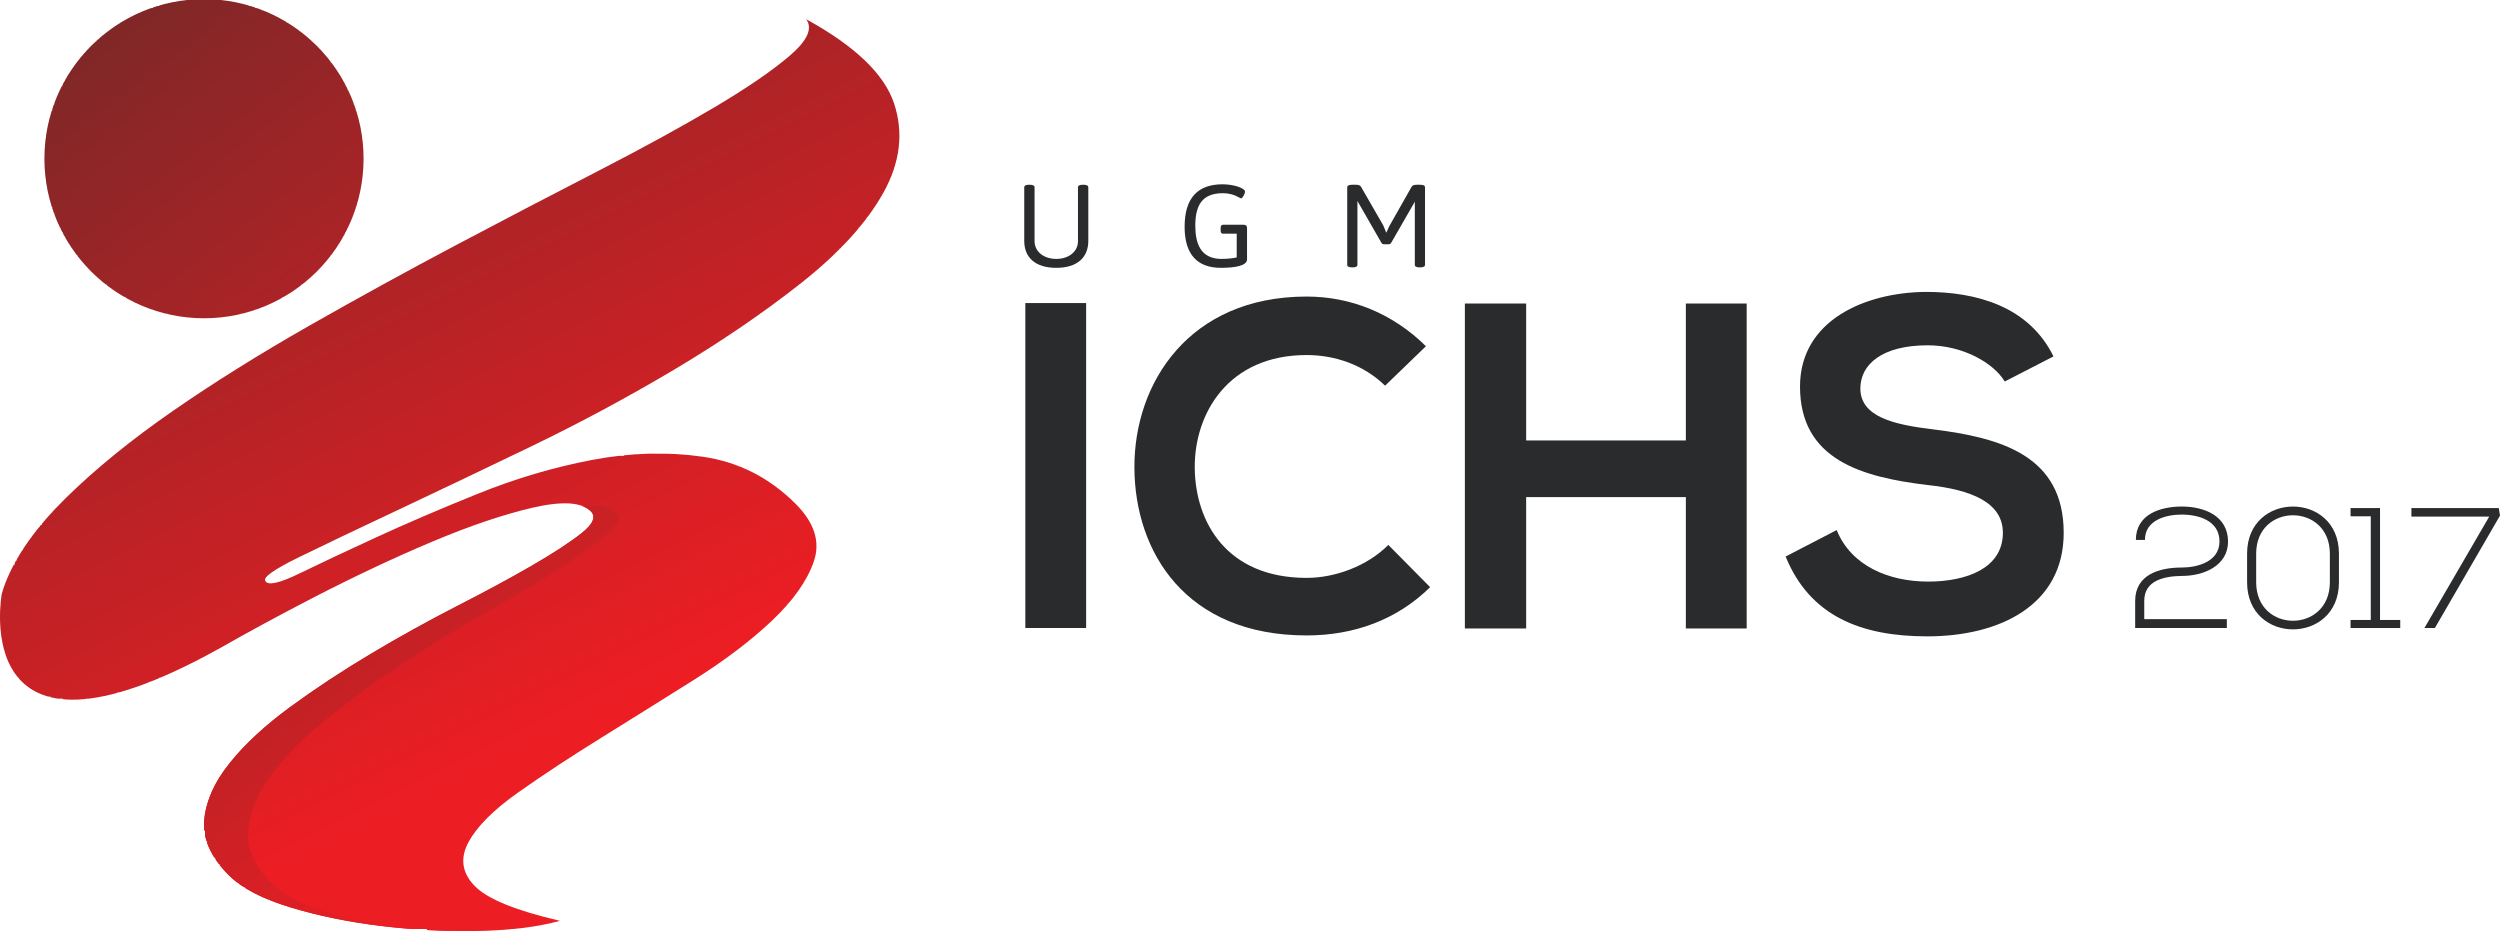<?xml version="1.0" encoding="UTF-8" standalone="no"?>
<!-- Created with Inkscape (http://www.inkscape.org/) -->

<svg
   xmlns:dc="http://purl.org/dc/elements/1.1/"
   xmlns:cc="http://creativecommons.org/ns#"
   xmlns:rdf="http://www.w3.org/1999/02/22-rdf-syntax-ns#"
   xmlns:svg="http://www.w3.org/2000/svg"
   xmlns="http://www.w3.org/2000/svg"
   xmlns:sodipodi="http://sodipodi.sourceforge.net/DTD/sodipodi-0.dtd"
   xmlns:inkscape="http://www.inkscape.org/namespaces/inkscape"
   id="svg2"
   version="1.1"
   inkscape:version="0.91 r13725"
   xml:space="preserve"
   width="212.933"
   height="79.302"
   viewBox="0 0 212.933 79.302"
   sodipodi:docname="logo.svg"><defs
     id="defs6"><clipPath
       clipPathUnits="userSpaceOnUse"
       id="clipPath18"><path
         d="m 0,0 1509,0 0,445 L 0,445 0,0 Z"
         id="path20"
         inkscape:connector-curvature="0" /></clipPath><clipPath
       clipPathUnits="userSpaceOnUse"
       id="clipPath24"><path
         d="m 427.184,395.563 c -4.688,13.984 -18.672,27.363 -41.973,40.156 3.191,-4.375 0.652,-10.117 -7.637,-17.266 C 369.273,411.305 357.27,403.07 341.559,393.734 325.824,384.41 307.191,374.203 285.66,363.121 264.105,352.035 241.617,340.309 218.199,327.926 194.742,315.523 171.234,302.613 147.66,289.203 124.078,275.766 102.387,262.23 82.594,248.531 62.797,234.809 45.777,220.98 31.52,206.996 17.258,193.004 7.582,179.359 2.488,166.117 c -0.625,-1.648 -1.168,-3.281 -1.629,-4.902 0,-0.027 -17.289,-93.418 103.356,-26.512 0,0 0.039,0 0.058,0 13.973,7.996 29.161,16.231 45.665,24.746 19.792,10.203 38.718,19.102 56.777,26.699 18.047,7.586 34.051,12.977 48.027,16.211 13.985,3.192 23.164,2.618 27.539,-1.738 2.617,-2.629 1.16,-6.113 -4.367,-10.48 -5.547,-4.395 -13.465,-9.559 -23.797,-15.547 -10.332,-5.977 -22.363,-12.461 -36.027,-19.453 -13.68,-7.012 -27.371,-14.59 -41.043,-22.754 -13.692,-8.153 -26.504,-16.621 -38.43,-25.36 C 126.676,98.285 117.066,89.391 109.801,80.348 102.523,71.312 98.441,62.301 97.594,53.266 96.715,44.242 100.66,35.348 109.391,26.625 115.523,20.512 125.277,15.414 138.688,11.352 152.074,7.281 166.566,4.32 182.152,2.426 197.73,0.551 213.238,-0.23 228.688,0.055 244.117,0.375 257.066,1.969 267.555,4.898 c -21.25,4.93 -34.883,10.516 -40.86,16.785 -5.976,6.242 -6.933,13.164 -2.851,20.754 4.07,7.566 12.011,15.516 23.789,23.816 11.797,8.332 24.961,16.984 39.519,26.027 14.551,9.032 29.25,18.231 44.102,27.547 14.844,9.336 27.363,18.809 37.551,28.43 10.175,9.609 16.875,19.082 20.078,28.406 3.191,9.316 0.281,18.496 -8.75,27.52 -12.539,12.519 -27.324,20 -44.356,22.472 -17.05,2.442 -34.746,1.934 -53.086,-1.574 -18.339,-3.523 -36.543,-8.894 -54.589,-16.211 -18.047,-7.273 -34.356,-14.297 -48.907,-20.996 -14.57,-6.707 -26.66,-12.391 -36.25,-17.07 -9.621,-4.649 -15,-5.828 -16.172,-3.496 -1.171,1.738 4.219,5.527 16.153,11.367 11.933,5.832 27.519,13.273 46.738,22.304 19.207,9.055 40.613,19.258 64.199,30.625 23.575,11.387 46.492,23.704 68.77,36.973 22.265,13.274 42.422,27.031 60.488,41.32 18.047,14.286 31.063,28.633 39.063,43.055 7.988,14.426 9.656,28.613 5,42.61 z"
         id="path26"
         inkscape:connector-curvature="0" /></clipPath><linearGradient
       x1="0"
       y1="0"
       x2="1"
       y2="0"
       gradientUnits="userSpaceOnUse"
       gradientTransform="matrix(207.501,-417.501,-417.501,-207.501,84.79,525.654)"
       spreadMethod="pad"
       id="linearGradient28"><stop
         style="stop-opacity:1;stop-color:#722828"
         offset="0"
         id="stop30" /><stop
         style="stop-opacity:1;stop-color:#ec1e24"
         offset="1"
         id="stop32" /></linearGradient><clipPath
       clipPathUnits="userSpaceOnUse"
       id="clipPath40"><path
         d="m 0,0 1509,0 0,445 L 0,445 0,0 Z"
         id="path42"
         inkscape:connector-curvature="0" /></clipPath><clipPath
       clipPathUnits="userSpaceOnUse"
       id="clipPath46"><path
         d="m 173.727,369.066 c 0,-42.109 -34.141,-76.25 -76.25,-76.25 -42.117,0 -76.258,34.141 -76.258,76.25 0,42.11 34.141,76.25 76.258,76.25 42.109,0 76.25,-34.14 76.25,-76.25 z"
         id="path48"
         inkscape:connector-curvature="0" /></clipPath><linearGradient
       x1="0"
       y1="0"
       x2="1"
       y2="0"
       gradientUnits="userSpaceOnUse"
       gradientTransform="matrix(260,-345,-345,-260,20.981,470.566)"
       spreadMethod="pad"
       id="linearGradient50"><stop
         style="stop-opacity:1;stop-color:#722828"
         offset="0"
         id="stop52" /><stop
         style="stop-opacity:1;stop-color:#ec1e24"
         offset="1"
         id="stop54" /></linearGradient><clipPath
       clipPathUnits="userSpaceOnUse"
       id="clipPath62"><path
         d="m 0,0 1509,0 0,445 L 0,445 0,0 Z"
         id="path64"
         inkscape:connector-curvature="0" /></clipPath><clipPath
       clipPathUnits="userSpaceOnUse"
       id="clipPath68"><path
         d="M 204.293,0.992 C 188.824,2.152 174.379,4.41 160.98,7.797 147.563,11.176 137.691,15.746 131.383,21.469 c -9.024,8.176 -13.301,16.73 -12.852,25.625 0.43,8.926 4.043,17.961 10.821,27.16 6.777,9.219 15.859,18.379 27.246,27.519 11.367,9.122 23.632,18.036 36.777,26.649 13.125,8.644 26.289,16.699 39.48,24.219 13.165,7.492 24.758,14.386 34.68,20.734 9.922,6.348 17.508,11.785 22.793,16.348 5.254,4.55 6.524,8.027 3.817,10.496 -3.055,2.773 -8.399,3.574 -15.672,2.726 1.492,-0.597 2.812,-1.34 3.808,-2.324 2.617,-2.629 1.16,-6.113 -4.367,-10.48 -5.547,-4.395 -13.465,-9.559 -23.797,-15.547 -10.332,-5.977 -22.363,-12.461 -36.027,-19.453 -13.68,-7.012 -27.371,-14.59 -41.043,-22.754 -13.692,-8.153 -26.504,-16.621 -38.43,-25.36 C 126.676,98.285 117.066,89.391 109.801,80.348 102.523,71.312 98.441,62.301 97.594,53.266 96.715,44.242 100.66,35.348 109.391,26.625 c 6.132,-6.113 15.886,-11.211 29.297,-15.273 13.386,-4.07 27.878,-7.031 43.464,-8.926 15.578,-1.875 31.086,-2.656 46.536,-2.371 2.343,0.047 4.511,0.184 6.738,0.293 -10.332,-0.207 -20.703,-0.117 -31.133,0.645 z"
         id="path70"
         inkscape:connector-curvature="0" /></clipPath><linearGradient
       x1="0"
       y1="0"
       x2="1"
       y2="0"
       gradientUnits="userSpaceOnUse"
       gradientTransform="matrix(220.83,-283.33,-283.33,-220.83,35.137,326.919)"
       spreadMethod="pad"
       id="linearGradient72"><stop
         style="stop-opacity:1;stop-color:#722828"
         offset="0"
         id="stop74" /><stop
         style="stop-opacity:1;stop-color:#ec1e24"
         offset="1"
         id="stop76" /></linearGradient><clipPath
       clipPathUnits="userSpaceOnUse"
       id="clipPath32"><path
         d="m 464.934,313.906 126.648,180.242 0,-47.382 -126.648,-132.86 m -119.313,79.117 -0.004,0.004 245.965,162.52 0,-0.008 -245.961,-162.516"
         id="path34-3"
         inkscape:connector-curvature="0" /></clipPath><clipPath
       clipPathUnits="userSpaceOnUse"
       id="clipPath46-6"><path
         d="m 486.965,167.188 0,0 m 0,0 -0.012,0 -0.004,0.007 0.016,-0.007"
         id="path48-7"
         inkscape:connector-curvature="0" /></clipPath><clipPath
       clipPathUnits="userSpaceOnUse"
       id="clipPath58"><path
         d="m 486.953,167.188 -213.508,0 -6.246,3.281 c 28.012,35.363 54.942,69.508 54.942,70.078 l 0,0 0,0 0,0 0,0 164.808,-73.352 0.004,-0.007"
         id="path60"
         inkscape:connector-curvature="0" /></clipPath><clipPath
       clipPathUnits="userSpaceOnUse"
       id="clipPath82"><path
         d="m 267.195,170.465 -19.386,10.187 0.004,0.004 19.386,-10.187 -0.004,-0.004"
         id="path84-5"
         inkscape:connector-curvature="0" /></clipPath><clipPath
       clipPathUnits="userSpaceOnUse"
       id="clipPath94"><path
         d="m 267.199,170.469 -19.386,10.187 74.328,59.891 c 0,-0.57 -26.93,-34.715 -54.942,-70.078 m 54.942,70.078 -123.86,55.129 0,0 123.86,-55.129 0,0 0,0"
         id="path96-3"
         inkscape:connector-curvature="0" /></clipPath><clipPath
       clipPathUnits="userSpaceOnUse"
       id="clipPath112"><path
         d="m 247.805,180.652 -89.641,47.102 40.117,67.922 123.86,-55.129 -74.336,-59.895"
         id="path114"
         inkscape:connector-curvature="0" /></clipPath></defs><sodipodi:namedview
     pagecolor="#ffffff"
     bordercolor="#666666"
     borderopacity="1"
     objecttolerance="10"
     gridtolerance="10"
     guidetolerance="10"
     inkscape:pageopacity="0"
     inkscape:pageshadow="2"
     inkscape:window-width="1366"
     inkscape:window-height="741"
     id="namedview4"
     showgrid="false"
     showguides="true"
     inkscape:guide-bbox="true"
     fit-margin-top="0"
     fit-margin-left="0"
     fit-margin-right="0"
     fit-margin-bottom="0"
     inkscape:zoom="0.70710678"
     inkscape:cx="169.39704"
     inkscape:cy="185.89807"
     inkscape:window-x="0"
     inkscape:window-y="27"
     inkscape:window-maximized="1"
     inkscape:current-layer="g4256" /><g
     id="g10"
     inkscape:groupmode="layer"
     inkscape:label="ink_ext_XXXXXX"
     transform="matrix(1.25,0,0,-1.25,25.473,62.189)"><g
       id="g12"
       transform="scale(0.1,0.1)"><g
         id="g4468"
         transform="matrix(1.426,0,0,1.426,-203.786,-136.905)"><g
           id="g14"><g
             clip-path="url(#clipPath18)"
             id="g16"><g
               clip-path="url(#clipPath24)"
               id="g22"><path
                 inkscape:connector-curvature="0"
                 id="path34"
                 style="fill:url(#linearGradient28);fill-opacity:1;fill-rule:nonzero;stroke:none"
                 d="m 204,0 0,1 -19,0 0,1 -8,0 0,1 -6,0 0,1 -6,0 0,1 -5,0 0,1 -5,0 0,1 -4,0 0,1 -4,0 0,1 -4,0 0,1 -4,0 0,1 -3,0 0,1 -3,0 0,1 -2,0 0,1 -2,0 0,1 -3,0 0,1 -2,0 0,1 -3,0 0,1 -1,0 0,1 -2,0 0,1 -1,0 0,1 -2,0 0,1 -1,0 0,1 -2,0 0,1 -1,0 0,1 -1,0 0,1 -1,0 0,1 -1,0 0,1 -1,0 0,1 -1,0 0,1 -1,0 0,2 -1,0 0,1 -1,0 0,2 -1,0 0,1 -1,0 0,2 -1,0 0,1 -1,0 0,4 -1,0 0,5 -1,0 0,9 1,0 0,3 1,0 0,3 1,0 0,3 1,0 0,3 1,0 0,1 1,0 0,2 1,0 0,2 1,0 0,1 1,0 0,2 1,0 0,2 1,0 0,1 1,0 0,1 1,0 0,1 1,0 0,1 1,0 0,2 1,0 0,1 1,0 0,1 1,0 0,1 1,0 0,1 1,0 0,1 1,0 0,1 1,0 0,1 1,0 0,1 1,0 0,1 1,0 0,1 1,0 0,1 2,0 0,1 1,0 0,1 1,0 0,1 1,0 0,1 1,0 0,1 2,0 0,1 1,0 0,1 1,0 0,1 1,0 0,1 1,0 0,1 2,0 0,1 1,0 0,1 1,0 0,1 2,0 0,1 1,0 0,1 2,0 0,1 1,0 0,1 2,0 0,1 1,0 0,1 2,0 0,1 1,0 0,1 2,0 0,1 1,0 0,1 2,0 0,1 1,0 0,1 2,0 0,1 1,0 0,1 2,0 0,1 2,0 0,1 1,0 0,1 2,0 0,1 1,0 0,1 2,0 0,1 1,0 0,1 2,0 0,1 1,0 0,1 2,0 0,1 2,0 0,1 1,0 0,1 2,0 0,1 2,0 0,1 2,0 0,1 1,0 0,1 2,0 0,1 2,0 0,1 2,0 0,1 2,0 0,1 1,0 0,1 2,0 0,1 2,0 0,1 2,0 0,1 2,0 0,1 1,0 0,1 2,0 0,1 2,0 0,1 2,0 0,1 2,0 0,1 1,0 0,1 2,0 0,1 2,0 0,1 2,0 0,1 2,0 0,1 2,0 0,1 2,0 0,1 2,0 0,1 2,0 0,1 2,0 0,1 2,0 0,1 1,0 0,1 2,0 0,1 2,0 0,1 2,0 0,1 2,0 0,1 2,0 0,1 1,0 0,1 2,0 0,1 2,0 0,1 2,0 0,1 2,0 0,1 1,0 0,1 2,0 0,1 2,0 0,1 1,0 0,1 2,0 0,1 2,0 0,1 1,0 0,1 2,0 0,1 1,0 0,1 2,0 0,1 1,0 0,1 2,0 0,1 1,0 0,1 2,0 0,1 1,0 0,1 1,0 0,1 1,0 0,1 2,0 0,1 1,0 0,2 1,0 0,1 1,0 0,3 -1,0 0,1 -1,0 0,1 -1,0 0,1 -2,0 0,1 -5,0 0,1 -8,0 0,-1 -7,0 0,-1 -4,0 0,-1 -4,0 0,-1 -3,0 0,-1 -4,0 0,-1 -3,0 0,-1 -4,0 0,-1 -3,0 0,-1 -3,0 0,-1 -2,0 0,-1 -3,0 0,-1 -3,0 0,-1 -2,0 0,-1 -3,0 0,-1 -3,0 0,-1 -2,0 0,-1 -3,0 0,-1 -2,0 0,-1 -3,0 0,-1 -2,0 0,-1 -2,0 0,-1 -2,0 0,-1 -3,0 0,-1 -2,0 0,-1 -2,0 0,-1 -2,0 0,-1 -2,0 0,-1 -3,0 0,-1 -2,0 0,-1 -2,0 0,-1 -2,0 0,-1 -2,0 0,-1 -2,0 0,-1 -2,0 0,-1 -2,0 0,-1 -2,0 0,-1 -2,0 0,-1 -2,0 0,-1 -2,0 0,-1 -3,0 0,-1 -2,0 0,-1 -2,0 0,-1 -2,0 0,-1 -2,0 0,-1 -1,0 0,-1 -2,0 0,-1 -2,0 0,-1 -2,0 0,-1 -2,0 0,-1 -2,0 0,-1 -2,0 0,-1 -2,0 0,-1 -2,0 0,-1 -1,0 0,-1 -2,0 0,-1 -2,0 0,-1 -2,0 0,-1 -2,0 0,-1 -2,0 0,-1 -2,0 0,-1 -1,0 0,-1 -2,0 0,-1 -2,0 0,-1 -2,0 0,-1 -2,0 0,-1 -1,0 0,-1 -2,0 0,-1 -2,0 0,-1 -2,0 0,-1 -2,0 0,-1 -1,0 0,-1 -2,0 0,-1 -2,0 0,-1 -2,0 0,-1 -2,0 0,-1 -2,0 0,-1 -2,0 0,-1 -2,0 0,-1 -2,0 0,-1 -2,0 0,-1 -3,0 0,-1 -2,0 0,-1 -3,0 0,-1 -2,0 0,-1 -3,0 0,-1 -2,0 0,-1 -2,0 0,-1 -4,0 0,-1 -3,0 0,-1 -4,0 0,-1 -3,0 0,-1 -5,0 0,-1 -7,0 0,-1 -11,0 0,1 -6,0 0,1 -4,0 0,1 -3,0 0,1 -1,0 0,1 -2,0 0,1 -1,0 0,1 -2,0 0,1 -1,0 0,1 -1,0 0,2 -1,0 0,1 -1,0 0,1 -1,0 0,2 -1,0 0,1 -1,0 0,2 -1,0 0,3 -1,0 0,3 -1,0 0,5 -1,0 0,23 1,0 0,3 1,0 0,3 1,0 0,2 1,0 0,2 1,0 0,2 1,0 0,1 1,0 0,2 1,0 0,2 1,0 0,2 1,0 0,1 1,0 0,2 1,0 0,2 1,0 0,1 1,0 0,1 1,0 0,2 1,0 0,1 1,0 0,1 1,0 0,1 1,0 0,1 1,0 0,2 1,0 0,1 1,0 0,1 1,0 0,1 1,0 0,1 1,0 0,2 1,0 0,1 1,0 0,1 1,0 0,1 1,0 0,1 1,0 0,1 1,0 0,1 1,0 0,1 1,0 0,1 1,0 0,1 1,0 0,1 1,0 0,1 1,0 0,1 2,0 0,1 1,0 0,1 1,0 0,1 1,0 0,1 1,0 0,1 1,0 0,1 1,0 0,1 2,0 0,1 1,0 0,1 1,0 0,1 1,0 0,1 1,0 0,1 1,0 0,1 1,0 0,1 2,0 0,1 1,0 0,1 1,0 0,1 2,0 0,1 1,0 0,1 1,0 0,1 2,0 0,1 1,0 0,1 1,0 0,1 2,0 0,1 1,0 0,1 1,0 0,1 1,0 0,1 2,0 0,1 1,0 0,1 1,0 0,1 2,0 0,1 1,0 0,1 1,0 0,1 2,0 0,1 1,0 0,1 2,0 0,1 1,0 0,1 2,0 0,1 1,0 0,1 2,0 0,1 1,0 0,1 2,0 0,1 1,0 0,1 2,0 0,1 1,0 0,1 2,0 0,1 1,0 0,1 2,0 0,1 1,0 0,1 2,0 0,1 2,0 0,1 1,0 0,1 2,0 0,1 1,0 0,1 2,0 0,1 1,0 0,1 2,0 0,1 2,0 0,1 1,0 0,1 2,0 0,1 2,0 0,1 1,0 0,1 2,0 0,1 2,0 0,1 1,0 0,1 2,0 0,1 2,0 0,1 1,0 0,1 2,0 0,1 2,0 0,1 1,0 0,1 2,0 0,1 2,0 0,1 1,0 0,1 2,0 0,1 2,0 0,1 2,0 0,1 1,0 0,1 2,0 0,1 2,0 0,1 2,0 0,1 2,0 0,1 1,0 0,1 2,0 0,1 2,0 0,1 2,0 0,1 2,0 0,1 1,0 0,1 2,0 0,1 2,0 0,1 2,0 0,1 2,0 0,1 2,0 0,1 1,0 0,1 2,0 0,1 2,0 0,1 2,0 0,1 2,0 0,1 1,0 0,1 2,0 0,1 2,0 0,1 2,0 0,1 2,0 0,1 2,0 0,1 1,0 0,1 2,0 0,1 2,0 0,1 2,0 0,1 2,0 0,1 2,0 0,1 1,0 0,1 2,0 0,1 2,0 0,1 2,0 0,1 2,0 0,1 2,0 0,1 2,0 0,1 2,0 0,1 1,0 0,1 2,0 0,1 2,0 0,1 2,0 0,1 2,0 0,1 2,0 0,1 2,0 0,1 2,0 0,1 2,0 0,1 2,0 0,1 1,0 0,1 2,0 0,1 2,0 0,1 2,0 0,1 2,0 0,1 2,0 0,1 2,0 0,1 2,0 0,1 2,0 0,1 2,0 0,1 2,0 0,1 2,0 0,1 2,0 0,1 1,0 0,1 2,0 0,1 2,0 0,1 2,0 0,1 2,0 0,1 2,0 0,1 2,0 0,1 2,0 0,1 2,0 0,1 2,0 0,1 2,0 0,1 2,0 0,1 2,0 0,1 2,0 0,1 1,0 0,1 2,0 0,1 2,0 0,1 2,0 0,1 2,0 0,1 2,0 0,1 2,0 0,1 1,0 0,1 2,0 0,1 2,0 0,1 2,0 0,1 2,0 0,1 2,0 0,1 1,0 0,1 2,0 0,1 2,0 0,1 2,0 0,1 2,0 0,1 1,0 0,1 2,0 0,1 2,0 0,1 2,0 0,1 1,0 0,1 2,0 0,1 2,0 0,1 2,0 0,1 1,0 0,1 2,0 0,1 1,0 0,1 2,0 0,1 2,0 0,1 1,0 0,1 2,0 0,1 1,0 0,1 2,0 0,1 1,0 0,1 2,0 0,1 1,0 0,1 2,0 0,1 1,0 0,1 2,0 0,1 1,0 0,1 1,0 0,1 2,0 0,1 1,0 0,1 1,0 0,1 2,0 0,1 1,0 0,1 1,0 0,1 2,0 0,1 1,0 0,1 1,0 0,1 1,0 0,1 1,0 0,1 1,0 0,1 1,0 0,2 1,0 0,2 1,0 0,2 1,0 0,4 -1,0 0,2 2,0 0,-1 2,0 0,-1 2,0 0,-1 1,0 0,-1 2,0 0,-1 1,0 0,-1 2,0 0,-1 1,0 0,-1 2,0 0,-1 1,0 0,-1 2,0 0,-1 1,0 0,-1 1,0 0,-1 1,0 0,-1 2,0 0,-1 1,0 0,-1 1,0 0,-1 1,0 0,-1 2,0 0,-1 1,0 0,-1 1,0 0,-2 1,0 0,-1 1,0 0,-1 1,0 0,-1 1,0 0,-1 1,0 0,-1 1,0 0,-1 1,0 0,-2 1,0 0,-1 1,0 0,-2 1,0 0,-2 1,0 0,-2 1,0 0,-2 1,0 0,-3 1,0 0,-6 1,0 0,-16 -1,0 0,-4 -1,0 0,-5 -1,0 0,-2 -1,0 0,-3 -1,0 0,-2 -1,0 0,-2 -1,0 0,-2 -1,0 0,-2 -1,0 0,-1 -1,0 0,-2 -1,0 0,-1 -1,0 0,-1 -1,0 0,-2 -1,0 0,-1 -1,0 0,-1 -1,0 0,-2 -1,0 0,-1 -1,0 0,-1 -1,0 0,-1 -1,0 0,-2 -1,0 0,-1 -1,0 0,-1 -1,0 0,-2 -2,0 0,-1 -1,0 0,-1 -1,0 0,-1 -1,0 0,-1 -1,0 0,-1 -1,0 0,-1 -1,0 0,-1 -1,0 0,-1 -1,0 0,-1 -1,0 0,-1 -1,0 0,-1 -1,0 0,-1 -1,0 0,-1 -1,0 0,-1 -1,0 0,-1 -1,0 0,-1 -1,0 0,-1 -1,0 0,-1 -2,0 0,-1 -1,0 0,-1 -1,0 0,-1 -2,0 0,-1 -1,0 0,-1 -1,0 0,-1 -1,0 0,-1 -2,0 0,-1 -1,0 0,-1 -1,0 0,-1 -2,0 0,-1 -1,0 0,-1 -2,0 0,-1 -1,0 0,-1 -1,0 0,-1 -2,0 0,-1 -1,0 0,-1 -2,0 0,-1 -1,0 0,-1 -1,0 0,-1 -2,0 0,-1 -1,0 0,-1 -1,0 0,-1 -2,0 0,-1 -1,0 0,-1 -2,0 0,-1 -1,0 0,-1 -2,0 0,-1 -2,0 0,-1 -1,0 0,-1 -2,0 0,-1 -1,0 0,-1 -2,0 0,-1 -1,0 0,-1 -2,0 0,-1 -1,0 0,-1 -2,0 0,-1 -2,0 0,-1 -1,0 0,-1 -2,0 0,-1 -1,0 0,-1 -2,0 0,-1 -1,0 0,-1 -2,0 0,-1 -2,0 0,-1 -2,0 0,-1 -1,0 0,-1 -2,0 0,-1 -2,0 0,-1 -1,0 0,-1 -2,0 0,-1 -2,0 0,-1 -2,0 0,-1 -2,0 0,-1 -1,0 0,-1 -2,0 0,-1 -2,0 0,-1 -2,0 0,-1 -2,0 0,-1 -1,0 0,-1 -2,0 0,-1 -2,0 0,-1 -2,0 0,-1 -2,0 0,-1 -1,0 0,-1 -2,0 0,-1 -2,0 0,-1 -2,0 0,-1 -2,0 0,-1 -2,0 0,-1 -2,0 0,-1 -2,0 0,-1 -2,0 0,-1 -2,0 0,-1 -2,0 0,-1 -2,0 0,-1 -2,0 0,-1 -2,0 0,-1 -2,0 0,-1 -2,0 0,-1 -2,0 0,-1 -2,0 0,-1 -2,0 0,-1 -2,0 0,-1 -2,0 0,-1 -2,0 0,-1 -2,0 0,-1 -2,0 0,-1 -2,0 0,-1 -3,0 0,-1 -2,0 0,-1 -2,0 0,-1 -2,0 0,-1 -2,0 0,-1 -2,0 0,-1 -2,0 0,-1 -2,0 0,-1 -2,0 0,-1 -2,0 0,-1 -2,0 0,-1 -3,0 0,-1 -2,0 0,-1 -2,0 0,-1 -2,0 0,-1 -2,0 0,-1 -2,0 0,-1 -2,0 0,-1 -2,0 0,-1 -2,0 0,-1 -3,0 0,-1 -2,0 0,-1 -2,0 0,-1 -2,0 0,-1 -2,0 0,-1 -2,0 0,-1 -2,0 0,-1 -2,0 0,-1 -3,0 0,-1 -2,0 0,-1 -2,0 0,-1 -2,0 0,-1 -2,0 0,-1 -2,0 0,-1 -2,0 0,-1 -2,0 0,-1 -2,0 0,-1 -2,0 0,-1 -2,0 0,-1 -3,0 0,-1 -2,0 0,-1 -2,0 0,-1 -2,0 0,-1 -2,0 0,-1 -2,0 0,-1 -2,0 0,-1 -2,0 0,-1 -2,0 0,-1 -2,0 0,-1 -1,0 0,-1 -2,0 0,-1 -2,0 0,-1 -1,0 0,-1 -1,0 0,-1 -1,0 0,-1 -1,0 0,-1 6,0 0,1 3,0 0,1 2,0 0,1 3,0 0,1 2,0 0,1 2,0 0,1 2,0 0,1 2,0 0,1 2,0 0,1 2,0 0,1 2,0 0,1 2,0 0,1 3,0 0,1 2,0 0,1 2,0 0,1 2,0 0,1 2,0 0,1 2,0 0,1 2,0 0,1 3,0 0,1 2,0 0,1 2,0 0,1 2,0 0,1 2,0 0,1 3,0 0,1 2,0 0,1 2,0 0,1 2,0 0,1 3,0 0,1 2,0 0,1 2,0 0,1 2,0 0,1 3,0 0,1 2,0 0,1 3,0 0,1 2,0 0,1 2,0 0,1 3,0 0,1 2,0 0,1 3,0 0,1 2,0 0,1 2,0 0,1 3,0 0,1 2,0 0,1 3,0 0,1 3,0 0,1 3,0 0,1 3,0 0,1 3,0 0,1 3,0 0,1 3,0 0,1 3,0 0,1 3,0 0,1 4,0 0,1 4,0 0,1 4,0 0,1 4,0 0,1 4,0 0,1 5,0 0,1 5,0 0,1 11,0 0,1 10,0 0,1 5,0 0,-1 21,0 0,-1 6,0 0,-1 4,0 0,-1 4,0 0,-1 3,0 0,-1 2,0 0,-1 3,0 0,-1 2,0 0,-1 2,0 0,-1 2,0 0,-1 2,0 0,-1 1,0 0,-1 2,0 0,-1 2,0 0,-1 1,0 0,-1 2,0 0,-1 1,0 0,-1 1,0 0,-1 1,0 0,-1 1,0 0,-1 2,0 0,-1 1,0 0,-1 1,0 0,-1 1,0 0,-1 1,0 0,-1 1,0 0,-2 1,0 0,-1 1,0 0,-1 1,0 0,-2 1,0 0,-2 1,0 0,-2 1,0 0,-2 1,0 0,-6 1,0 0,-3 -1,0 0,-5 -1,0 0,-3 -1,0 0,-2 -1,0 0,-2 -1,0 0,-2 -1,0 0,-1 -1,0 0,-2 -1,0 0,-2 -1,0 0,-1 -1,0 0,-2 -1,0 0,-1 -1,0 0,-1 -1,0 0,-1 -1,0 0,-1 -1,0 0,-2 -1,0 0,-1 -1,0 0,-1 -1,0 0,-1 -1,0 0,-1 -1,0 0,-1 -1,0 0,-1 -1,0 0,-1 -1,0 0,-1 -1,0 0,-1 -1,0 0,-1 -1,0 0,-1 -2,0 0,-1 -1,0 0,-1 -1,0 0,-1 -1,0 0,-1 -2,0 0,-1 -1,0 0,-1 -1,0 0,-1 -1,0 0,-1 -1,0 0,-1 -2,0 0,-1 -1,0 0,-1 -1,0 0,-1 -2,0 0,-1 -1,0 0,-1 -2,0 0,-1 -1,0 0,-1 -2,0 0,-1 -1,0 0,-1 -1,0 0,-1 -2,0 0,-1 -1,0 0,-1 -2,0 0,-1 -1,0 0,-1 -2,0 0,-1 -2,0 0,-1 -1,0 0,-1 -2,0 0,-1 -1,0 0,-1 -2,0 0,-1 -2,0 0,-1 -1,0 0,-1 -2,0 0,-1 -1,0 0,-1 -2,0 0,-1 -2,0 0,-1 -1,0 0,-1 -2,0 0,-1 -1,0 0,-1 -2,0 0,-1 -2,0 0,-1 -1,0 0,-1 -2,0 0,-1 -1,0 0,-1 -2,0 0,-1 -2,0 0,-1 -1,0 0,-1 -2,0 0,-1 -1,0 0,-1 -2,0 0,-1 -2,0 0,-1 -1,0 0,-1 -2,0 0,-1 -1,0 0,-1 -2,0 0,-1 -2,0 0,-1 -1,0 0,-1 -2,0 0,-1 -1,0 0,-1 -2,0 0,-1 -1,0 0,-1 -2,0 0,-1 -1,0 0,-1 -2,0 0,-1 -2,0 0,-1 -1,0 0,-1 -2,0 0,-1 -1,0 0,-1 -2,0 0,-1 -1,0 0,-1 -2,0 0,-1 -1,0 0,-1 -2,0 0,-1 -1,0 0,-1 -1,0 0,-1 -2,0 0,-1 -1,0 0,-1 -2,0 0,-1 -1,0 0,-1 -2,0 0,-1 -1,0 0,-1 -1,0 0,-1 -1,0 0,-1 -2,0 0,-1 -1,0 0,-1 -1,0 0,-1 -1,0 0,-1 -1,0 0,-1 -1,0 0,-1 -2,0 0,-1 -1,0 0,-1 -1,0 0,-2 -1,0 0,-1 -1,0 0,-1 -1,0 0,-1 -1,0 0,-2 -1,0 0,-1 -1,0 0,-1 -1,0 0,-2 -1,0 0,-2 -1,0 0,-3 -1,0 0,-6 1,0 0,-4 1,0 0,-1 1,0 0,-2 1,0 0,-1 1,0 0,-1 1,0 0,-1 1,0 0,-1 1,0 0,-1 2,0 0,-1 1,0 0,-1 2,0 0,-1 2,0 0,-1 2,0 0,-1 2,0 0,-1 3,0 0,-1 3,0 0,-1 3,0 0,-1 3,0 0,-1 3,0 0,-1 4,0 0,-1 3,0 0,-1 5,0 0,-2 -4,0 0,-1 -5,0 0,-1 -6,0 0,-1 -9,0 0,-1" /></g></g></g><g
           id="g36"><g
             clip-path="url(#clipPath40)"
             id="g38"><g
               clip-path="url(#clipPath46)"
               id="g44"><path
                 inkscape:connector-curvature="0"
                 id="path56"
                 style="fill:url(#linearGradient50);fill-opacity:1;fill-rule:nonzero;stroke:none"
                 d="m 92,292 0,1 -8,0 0,1 -4,0 0,1 -4,0 0,1 -3,0 0,1 -3,0 0,1 -3,0 0,1 -2,0 0,1 -2,0 0,1 -2,0 0,1 -1,0 0,1 -2,0 0,1 -2,0 0,1 -2,0 0,1 -1,0 0,1 -1,0 0,1 -1,0 0,1 -2,0 0,1 -1,0 0,1 -1,0 0,1 -1,0 0,1 -2,0 0,1 -1,0 0,1 -1,0 0,2 -1,0 0,1 -1,0 0,1 -1,0 0,1 -1,0 0,1 -1,0 0,2 -1,0 0,1 -1,0 0,1 -1,0 0,1 -1,0 0,2 -1,0 0,2 -1,0 0,2 -1,0 0,2 -1,0 0,2 -1,0 0,1 -1,0 0,3 -1,0 0,3 -1,0 0,3 -1,0 0,3 -1,0 0,3 -1,0 0,7 -1,0 0,20 1,0 0,7 1,0 0,3 1,0 0,3 1,0 0,3 1,0 0,4 1,0 0,2 1,0 0,2 1,0 0,1 1,0 0,2 1,0 0,2 1,0 0,2 1,0 0,2 1,0 0,1 1,0 0,1 1,0 0,2 1,0 0,1 1,0 0,1 1,0 0,1 1,0 0,1 1,0 0,2 1,0 0,1 1,0 0,1 1,0 0,1 2,0 0,1 1,0 0,1 1,0 0,1 1,0 0,1 1,0 0,1 2,0 0,1 1,0 0,1 1,0 0,1 2,0 0,1 1,0 0,1 2,0 0,1 2,0 0,1 2,0 0,1 2,0 0,1 2,0 0,1 2,0 0,1 4,0 0,1 3,0 0,1 3,0 0,1 4,0 0,1 29,0 0,-1 4,0 0,-1 3,0 0,-1 3,0 0,-1 3,0 0,-1 3,0 0,-1 2,0 0,-1 2,0 0,-1 2,0 0,-1 2,0 0,-1 1,0 0,-1 2,0 0,-1 2,0 0,-1 1,0 0,-1 1,0 0,-1 2,0 0,-1 1,0 0,-1 1,0 0,-1 1,0 0,-1 1,0 0,-1 2,0 0,-1 1,0 0,-1 1,0 0,-1 1,0 0,-2 1,0 0,-1 1,0 0,-1 1,0 0,-1 1,0 0,-2 1,0 0,-1 1,0 0,-1 1,0 0,-1 1,0 0,-2 1,0 0,-2 1,0 0,-2 1,0 0,-2 1,0 0,-2 1,0 0,-1 1,0 0,-3 1,0 0,-3 1,0 0,-3 1,0 0,-3 1,0 0,-4 1,0 0,-6 1,0 0,-20 -1,0 0,-6 -1,0 0,-4 -1,0 0,-3 -1,0 0,-3 -1,0 0,-3 -1,0 0,-2 -1,0 0,-2 -1,0 0,-2 -1,0 0,-2 -1,0 0,-2 -1,0 0,-2 -1,0 0,-2 -1,0 0,-1 -1,0 0,-1 -1,0 0,-1 -1,0 0,-2 -1,0 0,-1 -1,0 0,-1 -1,0 0,-1 -1,0 0,-1 -1,0 0,-2 -1,0 0,-1 -2,0 0,-1 -1,0 0,-1 -1,0 0,-1 -1,0 0,-1 -1,0 0,-1 -2,0 0,-1 -1,0 0,-1 -1,0 0,-1 -1,0 0,-1 -2,0 0,-1 -2,0 0,-1 -2,0 0,-1 -1,0 0,-1 -2,0 0,-1 -2,0 0,-1 -2,0 0,-1 -3,0 0,-1 -3,0 0,-1 -3,0 0,-1 -4,0 0,-1 -4,0 0,-1 -8,0 0,-1" /></g></g></g><g
           id="g58"><g
             clip-path="url(#clipPath62)"
             id="g60"><g
               clip-path="url(#clipPath68)"
               id="g66"><path
                 inkscape:connector-curvature="0"
                 id="path78"
                 style="fill:url(#linearGradient72);fill-opacity:1;fill-rule:nonzero;stroke:none"
                 d="m 204,0 0,1 -19,0 0,1 -8,0 0,1 -6,0 0,1 -6,0 0,1 -5,0 0,1 -5,0 0,1 -4,0 0,1 -4,0 0,1 -4,0 0,1 -4,0 0,1 -3,0 0,1 -3,0 0,1 -2,0 0,1 -2,0 0,1 -3,0 0,1 -2,0 0,1 -3,0 0,1 -1,0 0,1 -2,0 0,1 -1,0 0,1 -2,0 0,1 -1,0 0,1 -2,0 0,1 -1,0 0,1 -1,0 0,1 -1,0 0,1 -1,0 0,1 -1,0 0,1 -1,0 0,1 -1,0 0,2 -1,0 0,1 -1,0 0,2 -1,0 0,1 -1,0 0,2 -1,0 0,1 -1,0 0,4 -1,0 0,5 -1,0 0,9 1,0 0,3 1,0 0,3 1,0 0,3 1,0 0,3 1,0 0,1 1,0 0,2 1,0 0,2 1,0 0,1 1,0 0,2 1,0 0,2 1,0 0,1 1,0 0,1 1,0 0,1 1,0 0,1 1,0 0,2 1,0 0,1 1,0 0,1 1,0 0,1 1,0 0,1 1,0 0,1 1,0 0,1 1,0 0,1 1,0 0,1 1,0 0,1 1,0 0,1 1,0 0,1 2,0 0,1 1,0 0,1 1,0 0,1 1,0 0,1 1,0 0,1 2,0 0,1 1,0 0,1 1,0 0,1 1,0 0,1 1,0 0,1 2,0 0,1 1,0 0,1 1,0 0,1 2,0 0,1 1,0 0,1 2,0 0,1 1,0 0,1 2,0 0,1 1,0 0,1 2,0 0,1 1,0 0,1 2,0 0,1 1,0 0,1 2,0 0,1 1,0 0,1 2,0 0,1 1,0 0,1 2,0 0,1 2,0 0,1 1,0 0,1 2,0 0,1 1,0 0,1 2,0 0,1 1,0 0,1 2,0 0,1 1,0 0,1 2,0 0,1 2,0 0,1 1,0 0,1 2,0 0,1 2,0 0,1 2,0 0,1 1,0 0,1 2,0 0,1 2,0 0,1 2,0 0,1 2,0 0,1 1,0 0,1 2,0 0,1 2,0 0,1 2,0 0,1 2,0 0,1 1,0 0,1 2,0 0,1 2,0 0,1 2,0 0,1 2,0 0,1 1,0 0,1 2,0 0,1 2,0 0,1 2,0 0,1 2,0 0,1 2,0 0,1 2,0 0,1 2,0 0,1 2,0 0,1 2,0 0,1 2,0 0,1 1,0 0,1 2,0 0,1 2,0 0,1 2,0 0,1 2,0 0,1 2,0 0,1 1,0 0,1 2,0 0,1 2,0 0,1 2,0 0,1 2,0 0,1 1,0 0,1 2,0 0,1 2,0 0,1 1,0 0,1 2,0 0,1 2,0 0,1 1,0 0,1 2,0 0,1 1,0 0,1 2,0 0,1 1,0 0,1 2,0 0,1 1,0 0,1 2,0 0,1 1,0 0,1 1,0 0,1 1,0 0,1 2,0 0,1 1,0 0,2 1,0 0,1 1,0 0,3 -1,0 0,1 -1,0 0,1 -1,0 0,1 -2,0 0,2 10,0 0,-1 4,0 0,-1 2,0 0,-1 1,0 0,-2 1,0 0,-4 -1,0 0,-2 -1,0 0,-1 -1,0 0,-1 -1,0 0,-1 -1,0 0,-1 -1,0 0,-1 -1,0 0,-1 -2,0 0,-1 -1,0 0,-1 -1,0 0,-1 -2,0 0,-1 -1,0 0,-1 -1,0 0,-1 -2,0 0,-1 -1,0 0,-1 -2,0 0,-1 -1,0 0,-1 -1,0 0,-1 -2,0 0,-1 -1,0 0,-1 -2,0 0,-1 -2,0 0,-1 -1,0 0,-1 -2,0 0,-1 -1,0 0,-1 -2,0 0,-1 -2,0 0,-1 -1,0 0,-1 -2,0 0,-1 -2,0 0,-1 -1,0 0,-1 -2,0 0,-1 -2,0 0,-1 -1,0 0,-1 -2,0 0,-1 -2,0 0,-1 -1,0 0,-1 -2,0 0,-1 -2,0 0,-1 -2,0 0,-1 -1,0 0,-1 -2,0 0,-1 -2,0 0,-1 -2,0 0,-1 -1,0 0,-1 -2,0 0,-1 -1,0 0,-1 -2,0 0,-1 -2,0 0,-1 -1,0 0,-1 -2,0 0,-1 -2,0 0,-1 -1,0 0,-1 -2,0 0,-1 -1,0 0,-1 -2,0 0,-1 -2,0 0,-1 -1,0 0,-1 -2,0 0,-1 -2,0 0,-1 -1,0 0,-1 -2,0 0,-1 -2,0 0,-1 -1,0 0,-1 -2,0 0,-1 -1,0 0,-1 -2,0 0,-1 -1,0 0,-1 -2,0 0,-1 -1,0 0,-1 -2,0 0,-1 -1,0 0,-1 -1,0 0,-1 -2,0 0,-1 -1,0 0,-1 -1,0 0,-1 -2,0 0,-1 -1,0 0,-1 -2,0 0,-1 -1,0 0,-1 -1,0 0,-1 -2,0 0,-1 -1,0 0,-1 -1,0 0,-1 -2,0 0,-1 -1,0 0,-1 -2,0 0,-1 -1,0 0,-1 -1,0 0,-1 -2,0 0,-1 -1,0 0,-1 -1,0 0,-1 -2,0 0,-1 -1,0 0,-1 -1,0 0,-1 -1,0 0,-1 -1,0 0,-1 -1,0 0,-1 -2,0 0,-1 -1,0 0,-1 -1,0 0,-1 -1,0 0,-1 -1,0 0,-1 -1,0 0,-1 -1,0 0,-1 -1,0 0,-1 -1,0 0,-1 -1,0 0,-1 -1,0 0,-1 -1,0 0,-1 -1,0 0,-1 -1,0 0,-1 -1,0 0,-1 -1,0 0,-2 -1,0 0,-1 -1,0 0,-1 -1,0 0,-1 -1,0 0,-1 -1,0 0,-2 -1,0 0,-1 -1,0 0,-2 -1,0 0,-2 -1,0 0,-2 -1,0 0,-1 -1,0 0,-2 -1,0 0,-2 -1,0 0,-3 -1,0 0,-4 -1,0 0,-4 -1,0 0,-7 1,0 0,-3 1,0 0,-4 1,0 0,-2 1,0 0,-2 1,0 0,-1 1,0 0,-1 1,0 0,-2 1,0 0,-1 1,0 0,-1 1,0 0,-2 1,0 0,-1 1,0 0,-1 1,0 0,-1 2,0 0,-1 1,0 0,-1 2,0 0,-1 2,0 0,-1 1,0 0,-1 2,0 0,-1 2,0 0,-1 2,0 0,-1 3,0 0,-1 3,0 0,-1 2,0 0,-1 3,0 0,-1 4,0 0,-1 4,0 0,-1 5,0 0,-1 5,0 0,-1 5,0 0,-1 7,0 0,-1 8,0 0,-1 10,0 0,-1 31,0 0,-1" /></g></g></g></g><path
         d="m 494.859,69.594 0,221.418 41.434,0 0,-221.418 -41.434,0"
         style="fill:#292b2c;fill-opacity:1;fill-rule:nonzero;stroke:none"
         id="path80"
         inkscape:connector-curvature="0" /><path
         d="M 770.676,97.426 C 747.898,74.977 718.48,64.535 686.539,64.535 c -82.246,0 -117.043,56.621 -117.355,114.192 -0.317,57.878 37.324,116.718 117.355,116.718 30.047,0 58.516,-11.386 81.289,-33.847 l -27.832,-26.887 c -14.551,14.23 -34.168,20.879 -53.457,20.879 -53.465,0 -76.555,-39.863 -76.234,-76.863 0.316,-36.7 21.508,-74.973 76.234,-74.973 19.289,0 41.117,7.91 55.668,22.461 l 28.469,-28.789"
         style="fill:#292b2c;fill-opacity:1;fill-rule:nonzero;stroke:none"
         id="path82"
         inkscape:connector-curvature="0" /><path
         d="m 944.934,69.281 0,89.512 -108.813,0 0,-89.512 -41.758,0 0,221.418 41.758,0 0,-93.312 108.813,0 0,93.312 41.445,0 0,-221.418 -41.445,0"
         style="fill:#292b2c;fill-opacity:1;fill-rule:nonzero;stroke:none"
         id="path84"
         inkscape:connector-curvature="0" /><path
         d="m 1162.22,237.555 c -7.6,12.656 -28.48,24.675 -52.51,24.675 -31,0 -45.87,-12.968 -45.87,-29.414 0,-19.296 22.77,-24.675 49.35,-27.839 46.18,-5.696 89.2,-17.715 89.2,-70.539 0,-49.344 -43.65,-70.536 -93.01,-70.536 -45.22,0 -80.01,13.914 -96.46,54.403 l 34.79,18.027 c 9.8,-24.355 35.42,-35.105 62.32,-35.105 26.25,0 50.92,9.168 50.92,33.211 0,20.878 -21.82,29.414 -51.24,32.578 -45.24,5.382 -86.99,17.402 -86.99,67.062 0,45.547 44.92,64.207 85.73,64.531 34.47,0 70.21,-9.804 86.98,-43.964 l -33.21,-17.09"
         style="fill:#292b2c;fill-opacity:1;fill-rule:nonzero;stroke:none"
         id="path86"
         inkscape:connector-curvature="0" /><path
         d="m 537.773,369.867 0,-36.465 c 0,-11.511 -7.753,-18.386 -21.828,-18.386 -14.148,0 -21.824,6.875 -21.824,18.386 l 0,36.465 c 0,1.113 0.957,1.758 3.192,1.758 l 0.648,0 c 2.234,0 3.191,-0.645 3.191,-1.758 l 0,-36.707 c 0,-7.109 6.321,-12.07 14.793,-12.07 8.559,0 14.785,5.039 14.785,12.07 l 0,36.707 c 0,1.113 0.969,1.758 3.208,1.758 l 0.632,0 c 2.246,0 3.203,-0.645 3.203,-1.758"
         style="fill:#292b2c;fill-opacity:1;fill-rule:nonzero;stroke:none"
         id="path96"
         inkscape:connector-curvature="0" /><path
         d="m 644.57,366.988 c 0,-1.359 -1.679,-4.64 -2.715,-4.64 -0.878,0 -4.714,3.515 -12.39,3.515 -14.152,0 -18.789,-8.23 -18.789,-22.148 0,-12.227 3.672,-22.625 17.91,-22.625 4.148,0 8.152,0.476 10.309,1.043 l 0,16.144 -9.352,0 c -1.125,0 -1.605,0.723 -1.605,2.403 l 0,1.277 c 0,1.68 0.48,2.402 1.605,2.402 l 13.992,0 c 1.68,0 2.395,-0.722 2.395,-2.402 l 0,-21.191 c 0,-4.473 -8.711,-5.75 -17.825,-5.75 -15.917,0 -24.707,8.953 -24.707,27.976 0,19.914 9.192,28.946 25.899,28.946 7.922,0 15.273,-2.793 15.273,-4.95"
         style="fill:#292b2c;fill-opacity:1;fill-rule:nonzero;stroke:none"
         id="path98"
         inkscape:connector-curvature="0" /><path
         d="m 767.207,369.867 0,-52.773 c 0,-1.121 -0.957,-1.758 -3.191,-1.758 l -0.571,0 c -2.234,0 -3.191,0.637 -3.191,1.758 l 0,43.019 -0.156,-0.324 -15.918,-27.664 c -0.403,-0.723 -0.879,-1.035 -1.758,-1.035 l -3.192,0 c -0.8,0 -1.371,0.312 -1.769,1.035 l -16.145,28.145 -0.164,0.32 0,-43.496 c 0,-1.121 -0.957,-1.758 -3.191,-1.758 l -0.566,0 c -2.239,0 -3.196,0.637 -3.196,1.758 l 0,52.773 c 0,1.113 0.957,1.758 3.196,1.758 l 2.878,0 c 1.922,0 2.879,-0.566 3.36,-1.445 l 15.105,-26.219 2.082,-5.039 2.078,4.558 15.122,26.7 c 0.476,0.879 1.433,1.445 3.347,1.445 l 2.649,0 c 2.234,0 3.191,-0.645 3.191,-1.758"
         style="fill:#292b2c;fill-opacity:1;fill-rule:nonzero;stroke:none"
         id="path100"
         inkscape:connector-curvature="0" /></g><g
       transform="matrix(0.1,0,0,0.1,-19.235,53.198)"
       id="g4256"><g
         id="g16-5" /><g
         id="g66-9" /><g
         id="text4268-0"
         style="font-style:normal;font-weight:normal;font-size:1528.522px;line-height:125%;font-family:sans-serif;letter-spacing:0px;word-spacing:0px;fill:#292b2c;fill-opacity:1;stroke:none;stroke-width:1px;stroke-linecap:butt;stroke-linejoin:miter;stroke-opacity:1"
         transform="matrix(1,0,0,-1,51.172,-665.968)"><path
           inkscape:connector-curvature="0"
           id="path4273-2"
           style="font-style:normal;font-variant:normal;font-weight:normal;font-stretch:normal;font-size:116.762px;font-family:'Nexa Light';-inkscape-font-specification:'Nexa Light, ';fill:#292b2c;fill-opacity:1"
           d="m 1398.921,-263.593 c 0,-13.544 14.245,-17.281 25.104,-17.281 11.209,0 25.688,3.97 25.688,18.332 0,13.778 -15.062,17.748 -25.688,17.748 -15.062,0 -31.759,4.67 -31.759,22.769 l 0,18.448 62.468,0 0,-6.072 -56.279,0 0,-12.494 c 0,-14.011 13.895,-16.814 25.804,-16.93 14.479,0 31.292,-6.772 31.292,-23.469 -0.117,-17.631 -16.463,-23.819 -31.526,-23.819 -14.712,0 -31.292,5.371 -31.292,22.769 l 6.188,0 z" /><path
           inkscape:connector-curvature="0"
           id="path4275-2"
           style="font-style:normal;font-variant:normal;font-weight:normal;font-stretch:normal;font-size:116.762px;font-family:'Nexa Light';-inkscape-font-specification:'Nexa Light, ';fill:#292b2c;fill-opacity:1"
           d="m 1474.718,-254.252 c 0,-34.912 50.208,-34.795 50.208,0 l 0,19.499 c 0,34.912 -50.208,35.029 -50.208,0 l 0,-19.499 z m -6.188,19.499 c 0,42.852 62.584,42.735 62.584,0 l 0,-19.499 c 0,-42.735 -62.584,-42.852 -62.584,0 l 0,19.499 z" /><path
           inkscape:connector-curvature="0"
           id="path4277-8"
           style="font-style:normal;font-variant:normal;font-weight:normal;font-stretch:normal;font-size:116.762px;font-family:'Nexa Light';-inkscape-font-specification:'Nexa Light, ';fill:#292b2c;fill-opacity:1"
           d="m 1539.026,-203.577 33.861,0 0,-5.488 -13.778,0 0,-76.246 -20.083,0 0,5.605 13.778,0 0,70.641 -13.778,0 0,5.488 z" /><path
           inkscape:connector-curvature="0"
           id="path4279-4"
           style="font-style:normal;font-variant:normal;font-weight:normal;font-stretch:normal;font-size:116.762px;font-family:'Nexa Light';-inkscape-font-specification:'Nexa Light, ';fill:#292b2c;fill-opacity:1"
           d="m 1589.365,-203.577 7.122,0 44.37,-76.596 -0.817,-5.138 -59.549,0 0,5.838 53.01,0 -44.136,75.895 z" /></g></g></g></svg>